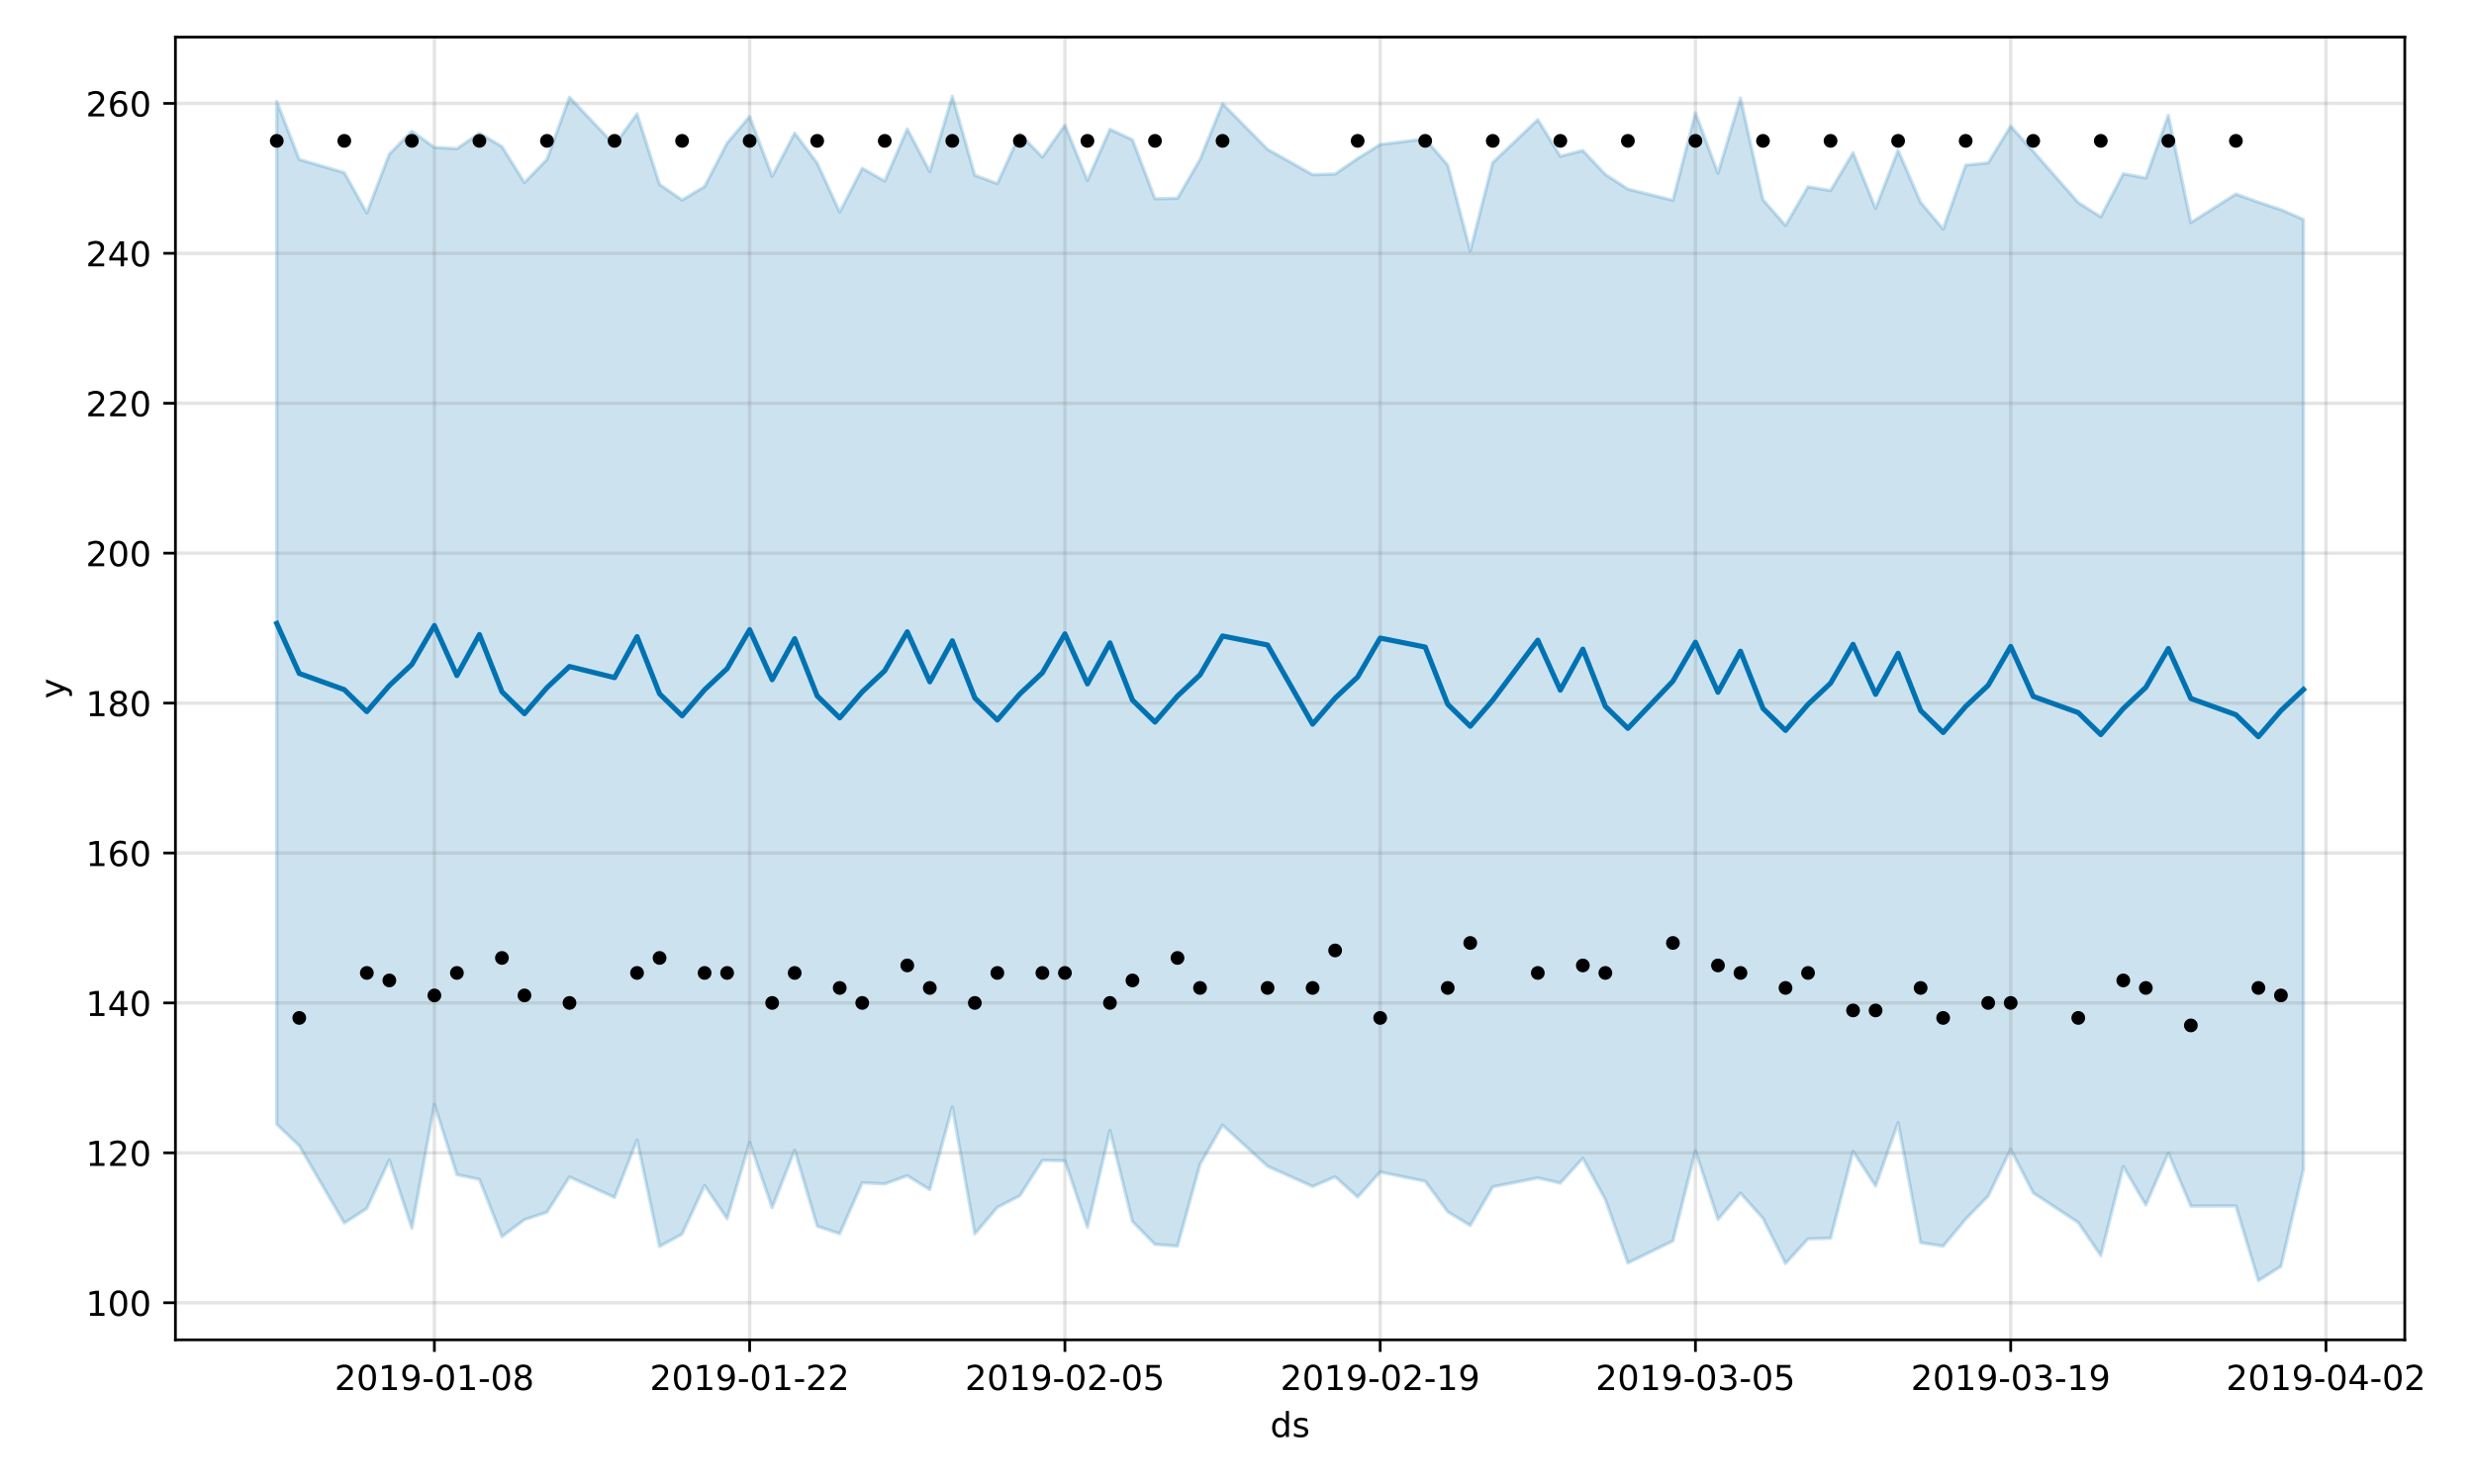 <?xml version="1.0" encoding="utf-8" standalone="no"?>
<!DOCTYPE svg PUBLIC "-//W3C//DTD SVG 1.1//EN"
  "http://www.w3.org/Graphics/SVG/1.1/DTD/svg11.dtd">
<!-- Created with matplotlib (https://matplotlib.org/) -->
<svg height="432pt" version="1.1" viewBox="0 0 720 432" width="720pt" xmlns="http://www.w3.org/2000/svg" xmlns:xlink="http://www.w3.org/1999/xlink">
 <defs>
  <style type="text/css">
*{stroke-linecap:butt;stroke-linejoin:round;}
  </style>
 </defs>
 <g id="figure_1">
  <g id="patch_1">
   <path d="M 0 432 
L 720 432 
L 720 0 
L 0 0 
z
" style="fill:#ffffff;"/>
  </g>
  <g id="axes_1">
   <g id="patch_2">
    <path d="M 51.05 390.04 
L 699.857 390.04 
L 699.857 10.8 
L 51.05 10.8 
z
" style="fill:#ffffff;"/>
   </g>
   <g id="PolyCollection_1">
    <defs>
     <path d="M 80.541 -402.477 
L 80.541 -104.713 
L 87.095 -98.449 
L 100.202 -75.961 
L 106.756 -80.205 
L 113.309 -94.323 
L 119.863 -74.485 
L 126.417 -110.474 
L 132.97 -90.068 
L 139.524 -88.656 
L 146.077 -72.001 
L 152.631 -76.944 
L 159.185 -79.124 
L 165.738 -89.382 
L 178.845 -83.431 
L 185.399 -100.115 
L 191.953 -69.143 
L 198.506 -72.747 
L 205.06 -86.899 
L 211.613 -77.216 
L 218.167 -99.441 
L 224.721 -80.444 
L 231.274 -97.174 
L 237.828 -75.045 
L 244.381 -72.849 
L 250.935 -87.679 
L 257.489 -87.365 
L 264.042 -89.736 
L 270.596 -85.689 
L 277.15 -109.754 
L 283.703 -72.798 
L 290.257 -80.544 
L 296.81 -83.913 
L 303.364 -94.198 
L 309.918 -94.094 
L 316.471 -74.715 
L 323.025 -102.924 
L 329.578 -76.406 
L 336.132 -69.739 
L 342.686 -69.263 
L 349.239 -93.051 
L 355.793 -104.475 
L 368.9 -92.491 
L 382.007 -86.602 
L 388.561 -89.425 
L 395.114 -83.522 
L 401.668 -90.811 
L 414.775 -88.114 
L 421.329 -79.241 
L 427.883 -75.249 
L 434.436 -86.495 
L 447.543 -89.095 
L 454.097 -87.588 
L 460.651 -94.811 
L 467.204 -82.812 
L 473.758 -64.333 
L 486.865 -70.755 
L 493.419 -96.976 
L 499.972 -77.027 
L 506.526 -84.668 
L 513.079 -77.318 
L 519.633 -64.199 
L 526.187 -71.339 
L 532.74 -71.558 
L 539.294 -96.819 
L 545.847 -86.737 
L 552.401 -105.167 
L 558.955 -70.259 
L 565.508 -69.227 
L 572.062 -77.102 
L 578.616 -83.794 
L 585.169 -97.403 
L 591.723 -84.741 
L 604.83 -76.097 
L 611.384 -66.496 
L 617.937 -92.427 
L 624.491 -81.202 
L 631.044 -96.317 
L 637.598 -80.893 
L 650.705 -80.938 
L 657.259 -59.198 
L 663.812 -63.321 
L 670.366 -91.644 
L 670.366 -368.113 
L 670.366 -368.113 
L 663.812 -370.975 
L 657.259 -373.142 
L 650.705 -375.515 
L 637.598 -367.209 
L 631.044 -398.414 
L 624.491 -380.178 
L 617.937 -381.43 
L 611.384 -368.869 
L 604.83 -373.015 
L 591.723 -387.957 
L 585.169 -395.273 
L 578.616 -384.609 
L 572.062 -383.92 
L 565.508 -365.329 
L 558.955 -373.084 
L 552.401 -388.253 
L 545.847 -371.335 
L 539.294 -387.524 
L 532.74 -376.527 
L 526.187 -377.636 
L 519.633 -366.372 
L 513.079 -373.864 
L 506.526 -403.441 
L 499.972 -381.584 
L 493.419 -399.155 
L 486.865 -373.701 
L 473.758 -376.949 
L 467.204 -381.218 
L 460.651 -388.178 
L 454.097 -386.523 
L 447.543 -397.179 
L 434.436 -384.679 
L 427.883 -358.969 
L 421.329 -383.958 
L 414.775 -391.564 
L 401.668 -389.933 
L 395.114 -385.856 
L 388.561 -381.357 
L 382.007 -381.141 
L 368.9 -388.545 
L 355.793 -401.807 
L 349.239 -385.586 
L 342.686 -374.28 
L 336.132 -374.166 
L 329.578 -391.325 
L 323.025 -394.355 
L 316.471 -379.473 
L 309.918 -395.582 
L 303.364 -386.281 
L 296.81 -392.963 
L 290.257 -378.562 
L 283.703 -381.002 
L 277.15 -403.962 
L 270.596 -382.053 
L 264.042 -394.451 
L 257.489 -379.305 
L 250.935 -383 
L 244.381 -370.265 
L 237.828 -384.53 
L 231.274 -393.266 
L 224.721 -380.701 
L 218.167 -398.079 
L 211.613 -390.366 
L 205.06 -377.695 
L 198.506 -373.779 
L 191.953 -378.305 
L 185.399 -398.845 
L 178.845 -389.806 
L 165.738 -403.703 
L 159.185 -385.632 
L 152.631 -378.849 
L 146.077 -389.332 
L 139.524 -393.244 
L 132.97 -388.716 
L 126.417 -389.097 
L 119.863 -393.832 
L 113.309 -387.14 
L 106.756 -370.005 
L 100.202 -381.747 
L 87.095 -385.585 
L 80.541 -402.477 
z
" id="m84689cd8b5" style="stroke:#0072b2;stroke-opacity:0.2;"/>
    </defs>
    <g clip-path="url(#p5b87326ba5)">
     <use style="fill:#0072b2;fill-opacity:0.2;stroke:#0072b2;stroke-opacity:0.2;" x="0" xlink:href="#m84689cd8b5" y="432"/>
    </g>
   </g>
   <g id="matplotlib.axis_1">
    <g id="xtick_1">
     <g id="line2d_1">
      <path clip-path="url(#p5b87326ba5)" d="M 126.417 390.04 
L 126.417 10.8 
" style="fill:none;stroke:#808080;stroke-linecap:square;stroke-opacity:0.2;"/>
     </g>
     <g id="line2d_2">
      <defs>
       <path d="M 0 0 
L 0 3.5 
" id="m0f3e27a486" style="stroke:#000000;stroke-width:0.8;"/>
      </defs>
      <g>
       <use style="stroke:#000000;stroke-width:0.8;" x="126.417" xlink:href="#m0f3e27a486" y="390.04"/>
      </g>
     </g>
     <g id="text_1">
      <!-- 2019-01-08 -->
      <defs>
       <path d="M 19.188 8.297 
L 53.609 8.297 
L 53.609 0 
L 7.328 0 
L 7.328 8.297 
Q 12.938 14.109 22.625 23.891 
Q 32.328 33.688 34.812 36.531 
Q 39.547 41.844 41.422 45.531 
Q 43.312 49.219 43.312 52.781 
Q 43.312 58.594 39.234 62.25 
Q 35.156 65.922 28.609 65.922 
Q 23.969 65.922 18.812 64.312 
Q 13.672 62.703 7.812 59.422 
L 7.812 69.391 
Q 13.766 71.781 18.938 73 
Q 24.125 74.219 28.422 74.219 
Q 39.75 74.219 46.484 68.547 
Q 53.219 62.891 53.219 53.422 
Q 53.219 48.922 51.531 44.891 
Q 49.859 40.875 45.406 35.406 
Q 44.188 33.984 37.641 27.219 
Q 31.109 20.453 19.188 8.297 
z
" id="DejaVuSans-50"/>
       <path d="M 31.781 66.406 
Q 24.172 66.406 20.328 58.906 
Q 16.5 51.422 16.5 36.375 
Q 16.5 21.391 20.328 13.891 
Q 24.172 6.391 31.781 6.391 
Q 39.453 6.391 43.281 13.891 
Q 47.125 21.391 47.125 36.375 
Q 47.125 51.422 43.281 58.906 
Q 39.453 66.406 31.781 66.406 
z
M 31.781 74.219 
Q 44.047 74.219 50.516 64.516 
Q 56.984 54.828 56.984 36.375 
Q 56.984 17.969 50.516 8.266 
Q 44.047 -1.422 31.781 -1.422 
Q 19.531 -1.422 13.062 8.266 
Q 6.594 17.969 6.594 36.375 
Q 6.594 54.828 13.062 64.516 
Q 19.531 74.219 31.781 74.219 
z
" id="DejaVuSans-48"/>
       <path d="M 12.406 8.297 
L 28.516 8.297 
L 28.516 63.922 
L 10.984 60.406 
L 10.984 69.391 
L 28.422 72.906 
L 38.281 72.906 
L 38.281 8.297 
L 54.391 8.297 
L 54.391 0 
L 12.406 0 
z
" id="DejaVuSans-49"/>
       <path d="M 10.984 1.516 
L 10.984 10.5 
Q 14.703 8.734 18.5 7.812 
Q 22.312 6.891 25.984 6.891 
Q 35.75 6.891 40.891 13.453 
Q 46.047 20.016 46.781 33.406 
Q 43.953 29.203 39.594 26.953 
Q 35.25 24.703 29.984 24.703 
Q 19.047 24.703 12.672 31.312 
Q 6.297 37.938 6.297 49.422 
Q 6.297 60.641 12.938 67.422 
Q 19.578 74.219 30.609 74.219 
Q 43.266 74.219 49.922 64.516 
Q 56.594 54.828 56.594 36.375 
Q 56.594 19.141 48.406 8.859 
Q 40.234 -1.422 26.422 -1.422 
Q 22.703 -1.422 18.891 -0.688 
Q 15.094 0.047 10.984 1.516 
z
M 30.609 32.422 
Q 37.25 32.422 41.125 36.953 
Q 45.016 41.5 45.016 49.422 
Q 45.016 57.281 41.125 61.844 
Q 37.25 66.406 30.609 66.406 
Q 23.969 66.406 20.094 61.844 
Q 16.219 57.281 16.219 49.422 
Q 16.219 41.5 20.094 36.953 
Q 23.969 32.422 30.609 32.422 
z
" id="DejaVuSans-57"/>
       <path d="M 4.891 31.391 
L 31.203 31.391 
L 31.203 23.391 
L 4.891 23.391 
z
" id="DejaVuSans-45"/>
       <path d="M 31.781 34.625 
Q 24.75 34.625 20.719 30.859 
Q 16.703 27.094 16.703 20.516 
Q 16.703 13.922 20.719 10.156 
Q 24.75 6.391 31.781 6.391 
Q 38.812 6.391 42.859 10.172 
Q 46.922 13.969 46.922 20.516 
Q 46.922 27.094 42.891 30.859 
Q 38.875 34.625 31.781 34.625 
z
M 21.922 38.812 
Q 15.578 40.375 12.031 44.719 
Q 8.5 49.078 8.5 55.328 
Q 8.5 64.062 14.719 69.141 
Q 20.953 74.219 31.781 74.219 
Q 42.672 74.219 48.875 69.141 
Q 55.078 64.062 55.078 55.328 
Q 55.078 49.078 51.531 44.719 
Q 48 40.375 41.703 38.812 
Q 48.828 37.156 52.797 32.312 
Q 56.781 27.484 56.781 20.516 
Q 56.781 9.906 50.312 4.234 
Q 43.844 -1.422 31.781 -1.422 
Q 19.734 -1.422 13.25 4.234 
Q 6.781 9.906 6.781 20.516 
Q 6.781 27.484 10.781 32.312 
Q 14.797 37.156 21.922 38.812 
z
M 18.312 54.391 
Q 18.312 48.734 21.844 45.562 
Q 25.391 42.391 31.781 42.391 
Q 38.141 42.391 41.719 45.562 
Q 45.312 48.734 45.312 54.391 
Q 45.312 60.062 41.719 63.234 
Q 38.141 66.406 31.781 66.406 
Q 25.391 66.406 21.844 63.234 
Q 18.312 60.062 18.312 54.391 
z
" id="DejaVuSans-56"/>
      </defs>
      <g transform="translate(97.359 404.638)scale(0.1 -0.1)">
       <use xlink:href="#DejaVuSans-50"/>
       <use x="63.623" xlink:href="#DejaVuSans-48"/>
       <use x="127.246" xlink:href="#DejaVuSans-49"/>
       <use x="190.869" xlink:href="#DejaVuSans-57"/>
       <use x="254.492" xlink:href="#DejaVuSans-45"/>
       <use x="290.576" xlink:href="#DejaVuSans-48"/>
       <use x="354.199" xlink:href="#DejaVuSans-49"/>
       <use x="417.822" xlink:href="#DejaVuSans-45"/>
       <use x="453.906" xlink:href="#DejaVuSans-48"/>
       <use x="517.529" xlink:href="#DejaVuSans-56"/>
      </g>
     </g>
    </g>
    <g id="xtick_2">
     <g id="line2d_3">
      <path clip-path="url(#p5b87326ba5)" d="M 218.167 390.04 
L 218.167 10.8 
" style="fill:none;stroke:#808080;stroke-linecap:square;stroke-opacity:0.2;"/>
     </g>
     <g id="line2d_4">
      <g>
       <use style="stroke:#000000;stroke-width:0.8;" x="218.167" xlink:href="#m0f3e27a486" y="390.04"/>
      </g>
     </g>
     <g id="text_2">
      <!-- 2019-01-22 -->
      <g transform="translate(189.109 404.638)scale(0.1 -0.1)">
       <use xlink:href="#DejaVuSans-50"/>
       <use x="63.623" xlink:href="#DejaVuSans-48"/>
       <use x="127.246" xlink:href="#DejaVuSans-49"/>
       <use x="190.869" xlink:href="#DejaVuSans-57"/>
       <use x="254.492" xlink:href="#DejaVuSans-45"/>
       <use x="290.576" xlink:href="#DejaVuSans-48"/>
       <use x="354.199" xlink:href="#DejaVuSans-49"/>
       <use x="417.822" xlink:href="#DejaVuSans-45"/>
       <use x="453.906" xlink:href="#DejaVuSans-50"/>
       <use x="517.529" xlink:href="#DejaVuSans-50"/>
      </g>
     </g>
    </g>
    <g id="xtick_3">
     <g id="line2d_5">
      <path clip-path="url(#p5b87326ba5)" d="M 309.918 390.04 
L 309.918 10.8 
" style="fill:none;stroke:#808080;stroke-linecap:square;stroke-opacity:0.2;"/>
     </g>
     <g id="line2d_6">
      <g>
       <use style="stroke:#000000;stroke-width:0.8;" x="309.918" xlink:href="#m0f3e27a486" y="390.04"/>
      </g>
     </g>
     <g id="text_3">
      <!-- 2019-02-05 -->
      <defs>
       <path d="M 10.797 72.906 
L 49.516 72.906 
L 49.516 64.594 
L 19.828 64.594 
L 19.828 46.734 
Q 21.969 47.469 24.109 47.828 
Q 26.266 48.188 28.422 48.188 
Q 40.625 48.188 47.75 41.5 
Q 54.891 34.812 54.891 23.391 
Q 54.891 11.625 47.562 5.094 
Q 40.234 -1.422 26.906 -1.422 
Q 22.312 -1.422 17.547 -0.641 
Q 12.797 0.141 7.719 1.703 
L 7.719 11.625 
Q 12.109 9.234 16.797 8.062 
Q 21.484 6.891 26.703 6.891 
Q 35.156 6.891 40.078 11.328 
Q 45.016 15.766 45.016 23.391 
Q 45.016 31 40.078 35.438 
Q 35.156 39.891 26.703 39.891 
Q 22.75 39.891 18.812 39.016 
Q 14.891 38.141 10.797 36.281 
z
" id="DejaVuSans-53"/>
      </defs>
      <g transform="translate(280.86 404.638)scale(0.1 -0.1)">
       <use xlink:href="#DejaVuSans-50"/>
       <use x="63.623" xlink:href="#DejaVuSans-48"/>
       <use x="127.246" xlink:href="#DejaVuSans-49"/>
       <use x="190.869" xlink:href="#DejaVuSans-57"/>
       <use x="254.492" xlink:href="#DejaVuSans-45"/>
       <use x="290.576" xlink:href="#DejaVuSans-48"/>
       <use x="354.199" xlink:href="#DejaVuSans-50"/>
       <use x="417.822" xlink:href="#DejaVuSans-45"/>
       <use x="453.906" xlink:href="#DejaVuSans-48"/>
       <use x="517.529" xlink:href="#DejaVuSans-53"/>
      </g>
     </g>
    </g>
    <g id="xtick_4">
     <g id="line2d_7">
      <path clip-path="url(#p5b87326ba5)" d="M 401.668 390.04 
L 401.668 10.8 
" style="fill:none;stroke:#808080;stroke-linecap:square;stroke-opacity:0.2;"/>
     </g>
     <g id="line2d_8">
      <g>
       <use style="stroke:#000000;stroke-width:0.8;" x="401.668" xlink:href="#m0f3e27a486" y="390.04"/>
      </g>
     </g>
     <g id="text_4">
      <!-- 2019-02-19 -->
      <g transform="translate(372.61 404.638)scale(0.1 -0.1)">
       <use xlink:href="#DejaVuSans-50"/>
       <use x="63.623" xlink:href="#DejaVuSans-48"/>
       <use x="127.246" xlink:href="#DejaVuSans-49"/>
       <use x="190.869" xlink:href="#DejaVuSans-57"/>
       <use x="254.492" xlink:href="#DejaVuSans-45"/>
       <use x="290.576" xlink:href="#DejaVuSans-48"/>
       <use x="354.199" xlink:href="#DejaVuSans-50"/>
       <use x="417.822" xlink:href="#DejaVuSans-45"/>
       <use x="453.906" xlink:href="#DejaVuSans-49"/>
       <use x="517.529" xlink:href="#DejaVuSans-57"/>
      </g>
     </g>
    </g>
    <g id="xtick_5">
     <g id="line2d_9">
      <path clip-path="url(#p5b87326ba5)" d="M 493.419 390.04 
L 493.419 10.8 
" style="fill:none;stroke:#808080;stroke-linecap:square;stroke-opacity:0.2;"/>
     </g>
     <g id="line2d_10">
      <g>
       <use style="stroke:#000000;stroke-width:0.8;" x="493.419" xlink:href="#m0f3e27a486" y="390.04"/>
      </g>
     </g>
     <g id="text_5">
      <!-- 2019-03-05 -->
      <defs>
       <path d="M 40.578 39.312 
Q 47.656 37.797 51.625 33 
Q 55.609 28.219 55.609 21.188 
Q 55.609 10.406 48.188 4.484 
Q 40.766 -1.422 27.094 -1.422 
Q 22.516 -1.422 17.656 -0.516 
Q 12.797 0.391 7.625 2.203 
L 7.625 11.719 
Q 11.719 9.328 16.594 8.109 
Q 21.484 6.891 26.812 6.891 
Q 36.078 6.891 40.938 10.547 
Q 45.797 14.203 45.797 21.188 
Q 45.797 27.641 41.281 31.266 
Q 36.766 34.906 28.719 34.906 
L 20.219 34.906 
L 20.219 43.016 
L 29.109 43.016 
Q 36.375 43.016 40.234 45.922 
Q 44.094 48.828 44.094 54.297 
Q 44.094 59.906 40.109 62.906 
Q 36.141 65.922 28.719 65.922 
Q 24.656 65.922 20.016 65.031 
Q 15.375 64.156 9.812 62.312 
L 9.812 71.094 
Q 15.438 72.656 20.344 73.438 
Q 25.25 74.219 29.594 74.219 
Q 40.828 74.219 47.359 69.109 
Q 53.906 64.016 53.906 55.328 
Q 53.906 49.266 50.438 45.094 
Q 46.969 40.922 40.578 39.312 
z
" id="DejaVuSans-51"/>
      </defs>
      <g transform="translate(464.361 404.638)scale(0.1 -0.1)">
       <use xlink:href="#DejaVuSans-50"/>
       <use x="63.623" xlink:href="#DejaVuSans-48"/>
       <use x="127.246" xlink:href="#DejaVuSans-49"/>
       <use x="190.869" xlink:href="#DejaVuSans-57"/>
       <use x="254.492" xlink:href="#DejaVuSans-45"/>
       <use x="290.576" xlink:href="#DejaVuSans-48"/>
       <use x="354.199" xlink:href="#DejaVuSans-51"/>
       <use x="417.822" xlink:href="#DejaVuSans-45"/>
       <use x="453.906" xlink:href="#DejaVuSans-48"/>
       <use x="517.529" xlink:href="#DejaVuSans-53"/>
      </g>
     </g>
    </g>
    <g id="xtick_6">
     <g id="line2d_11">
      <path clip-path="url(#p5b87326ba5)" d="M 585.169 390.04 
L 585.169 10.8 
" style="fill:none;stroke:#808080;stroke-linecap:square;stroke-opacity:0.2;"/>
     </g>
     <g id="line2d_12">
      <g>
       <use style="stroke:#000000;stroke-width:0.8;" x="585.169" xlink:href="#m0f3e27a486" y="390.04"/>
      </g>
     </g>
     <g id="text_6">
      <!-- 2019-03-19 -->
      <g transform="translate(556.111 404.638)scale(0.1 -0.1)">
       <use xlink:href="#DejaVuSans-50"/>
       <use x="63.623" xlink:href="#DejaVuSans-48"/>
       <use x="127.246" xlink:href="#DejaVuSans-49"/>
       <use x="190.869" xlink:href="#DejaVuSans-57"/>
       <use x="254.492" xlink:href="#DejaVuSans-45"/>
       <use x="290.576" xlink:href="#DejaVuSans-48"/>
       <use x="354.199" xlink:href="#DejaVuSans-51"/>
       <use x="417.822" xlink:href="#DejaVuSans-45"/>
       <use x="453.906" xlink:href="#DejaVuSans-49"/>
       <use x="517.529" xlink:href="#DejaVuSans-57"/>
      </g>
     </g>
    </g>
    <g id="xtick_7">
     <g id="line2d_13">
      <path clip-path="url(#p5b87326ba5)" d="M 676.92 390.04 
L 676.92 10.8 
" style="fill:none;stroke:#808080;stroke-linecap:square;stroke-opacity:0.2;"/>
     </g>
     <g id="line2d_14">
      <g>
       <use style="stroke:#000000;stroke-width:0.8;" x="676.92" xlink:href="#m0f3e27a486" y="390.04"/>
      </g>
     </g>
     <g id="text_7">
      <!-- 2019-04-02 -->
      <defs>
       <path d="M 37.797 64.312 
L 12.891 25.391 
L 37.797 25.391 
z
M 35.203 72.906 
L 47.609 72.906 
L 47.609 25.391 
L 58.016 25.391 
L 58.016 17.188 
L 47.609 17.188 
L 47.609 0 
L 37.797 0 
L 37.797 17.188 
L 4.891 17.188 
L 4.891 26.703 
z
" id="DejaVuSans-52"/>
      </defs>
      <g transform="translate(647.862 404.638)scale(0.1 -0.1)">
       <use xlink:href="#DejaVuSans-50"/>
       <use x="63.623" xlink:href="#DejaVuSans-48"/>
       <use x="127.246" xlink:href="#DejaVuSans-49"/>
       <use x="190.869" xlink:href="#DejaVuSans-57"/>
       <use x="254.492" xlink:href="#DejaVuSans-45"/>
       <use x="290.576" xlink:href="#DejaVuSans-48"/>
       <use x="354.199" xlink:href="#DejaVuSans-52"/>
       <use x="417.822" xlink:href="#DejaVuSans-45"/>
       <use x="453.906" xlink:href="#DejaVuSans-48"/>
       <use x="517.529" xlink:href="#DejaVuSans-50"/>
      </g>
     </g>
    </g>
    <g id="text_8">
     <!-- ds -->
     <defs>
      <path d="M 45.406 46.391 
L 45.406 75.984 
L 54.391 75.984 
L 54.391 0 
L 45.406 0 
L 45.406 8.203 
Q 42.578 3.328 38.25 0.953 
Q 33.938 -1.422 27.875 -1.422 
Q 17.969 -1.422 11.734 6.484 
Q 5.516 14.406 5.516 27.297 
Q 5.516 40.188 11.734 48.094 
Q 17.969 56 27.875 56 
Q 33.938 56 38.25 53.625 
Q 42.578 51.266 45.406 46.391 
z
M 14.797 27.297 
Q 14.797 17.391 18.875 11.75 
Q 22.953 6.109 30.078 6.109 
Q 37.203 6.109 41.297 11.75 
Q 45.406 17.391 45.406 27.297 
Q 45.406 37.203 41.297 42.844 
Q 37.203 48.484 30.078 48.484 
Q 22.953 48.484 18.875 42.844 
Q 14.797 37.203 14.797 27.297 
z
" id="DejaVuSans-100"/>
      <path d="M 44.281 53.078 
L 44.281 44.578 
Q 40.484 46.531 36.375 47.5 
Q 32.281 48.484 27.875 48.484 
Q 21.188 48.484 17.844 46.438 
Q 14.5 44.391 14.5 40.281 
Q 14.5 37.156 16.891 35.375 
Q 19.281 33.594 26.516 31.984 
L 29.594 31.297 
Q 39.156 29.25 43.188 25.516 
Q 47.219 21.781 47.219 15.094 
Q 47.219 7.469 41.188 3.016 
Q 35.156 -1.422 24.609 -1.422 
Q 20.219 -1.422 15.453 -0.562 
Q 10.688 0.297 5.422 2 
L 5.422 11.281 
Q 10.406 8.688 15.234 7.391 
Q 20.062 6.109 24.812 6.109 
Q 31.156 6.109 34.562 8.281 
Q 37.984 10.453 37.984 14.406 
Q 37.984 18.062 35.516 20.016 
Q 33.062 21.969 24.703 23.781 
L 21.578 24.516 
Q 13.234 26.266 9.516 29.906 
Q 5.812 33.547 5.812 39.891 
Q 5.812 47.609 11.281 51.797 
Q 16.75 56 26.812 56 
Q 31.781 56 36.172 55.266 
Q 40.578 54.547 44.281 53.078 
z
" id="DejaVuSans-115"/>
     </defs>
     <g transform="translate(369.675 418.317)scale(0.1 -0.1)">
      <use xlink:href="#DejaVuSans-100"/>
      <use x="63.477" xlink:href="#DejaVuSans-115"/>
     </g>
    </g>
   </g>
   <g id="matplotlib.axis_2">
    <g id="ytick_1">
     <g id="line2d_15">
      <path clip-path="url(#p5b87326ba5)" d="M 51.05 379.244 
L 699.857 379.244 
" style="fill:none;stroke:#808080;stroke-linecap:square;stroke-opacity:0.2;"/>
     </g>
     <g id="line2d_16">
      <defs>
       <path d="M 0 0 
L -3.5 0 
" id="m89d6607e0e" style="stroke:#000000;stroke-width:0.8;"/>
      </defs>
      <g>
       <use style="stroke:#000000;stroke-width:0.8;" x="51.05" xlink:href="#m89d6607e0e" y="379.244"/>
      </g>
     </g>
     <g id="text_9">
      <!-- 100 -->
      <g transform="translate(24.962 383.043)scale(0.1 -0.1)">
       <use xlink:href="#DejaVuSans-49"/>
       <use x="63.623" xlink:href="#DejaVuSans-48"/>
       <use x="127.246" xlink:href="#DejaVuSans-48"/>
      </g>
     </g>
    </g>
    <g id="ytick_2">
     <g id="line2d_17">
      <path clip-path="url(#p5b87326ba5)" d="M 51.05 335.6 
L 699.857 335.6 
" style="fill:none;stroke:#808080;stroke-linecap:square;stroke-opacity:0.2;"/>
     </g>
     <g id="line2d_18">
      <g>
       <use style="stroke:#000000;stroke-width:0.8;" x="51.05" xlink:href="#m89d6607e0e" y="335.6"/>
      </g>
     </g>
     <g id="text_10">
      <!-- 120 -->
      <g transform="translate(24.962 339.399)scale(0.1 -0.1)">
       <use xlink:href="#DejaVuSans-49"/>
       <use x="63.623" xlink:href="#DejaVuSans-50"/>
       <use x="127.246" xlink:href="#DejaVuSans-48"/>
      </g>
     </g>
    </g>
    <g id="ytick_3">
     <g id="line2d_19">
      <path clip-path="url(#p5b87326ba5)" d="M 51.05 291.957 
L 699.857 291.957 
" style="fill:none;stroke:#808080;stroke-linecap:square;stroke-opacity:0.2;"/>
     </g>
     <g id="line2d_20">
      <g>
       <use style="stroke:#000000;stroke-width:0.8;" x="51.05" xlink:href="#m89d6607e0e" y="291.957"/>
      </g>
     </g>
     <g id="text_11">
      <!-- 140 -->
      <g transform="translate(24.962 295.756)scale(0.1 -0.1)">
       <use xlink:href="#DejaVuSans-49"/>
       <use x="63.623" xlink:href="#DejaVuSans-52"/>
       <use x="127.246" xlink:href="#DejaVuSans-48"/>
      </g>
     </g>
    </g>
    <g id="ytick_4">
     <g id="line2d_21">
      <path clip-path="url(#p5b87326ba5)" d="M 51.05 248.313 
L 699.857 248.313 
" style="fill:none;stroke:#808080;stroke-linecap:square;stroke-opacity:0.2;"/>
     </g>
     <g id="line2d_22">
      <g>
       <use style="stroke:#000000;stroke-width:0.8;" x="51.05" xlink:href="#m89d6607e0e" y="248.313"/>
      </g>
     </g>
     <g id="text_12">
      <!-- 160 -->
      <defs>
       <path d="M 33.016 40.375 
Q 26.375 40.375 22.484 35.828 
Q 18.609 31.297 18.609 23.391 
Q 18.609 15.531 22.484 10.953 
Q 26.375 6.391 33.016 6.391 
Q 39.656 6.391 43.531 10.953 
Q 47.406 15.531 47.406 23.391 
Q 47.406 31.297 43.531 35.828 
Q 39.656 40.375 33.016 40.375 
z
M 52.594 71.297 
L 52.594 62.312 
Q 48.875 64.062 45.094 64.984 
Q 41.312 65.922 37.594 65.922 
Q 27.828 65.922 22.672 59.328 
Q 17.531 52.734 16.797 39.406 
Q 19.672 43.656 24.016 45.922 
Q 28.375 48.188 33.594 48.188 
Q 44.578 48.188 50.953 41.516 
Q 57.328 34.859 57.328 23.391 
Q 57.328 12.156 50.688 5.359 
Q 44.047 -1.422 33.016 -1.422 
Q 20.359 -1.422 13.672 8.266 
Q 6.984 17.969 6.984 36.375 
Q 6.984 53.656 15.188 63.938 
Q 23.391 74.219 37.203 74.219 
Q 40.922 74.219 44.703 73.484 
Q 48.484 72.75 52.594 71.297 
z
" id="DejaVuSans-54"/>
      </defs>
      <g transform="translate(24.962 252.112)scale(0.1 -0.1)">
       <use xlink:href="#DejaVuSans-49"/>
       <use x="63.623" xlink:href="#DejaVuSans-54"/>
       <use x="127.246" xlink:href="#DejaVuSans-48"/>
      </g>
     </g>
    </g>
    <g id="ytick_5">
     <g id="line2d_23">
      <path clip-path="url(#p5b87326ba5)" d="M 51.05 204.67 
L 699.857 204.67 
" style="fill:none;stroke:#808080;stroke-linecap:square;stroke-opacity:0.2;"/>
     </g>
     <g id="line2d_24">
      <g>
       <use style="stroke:#000000;stroke-width:0.8;" x="51.05" xlink:href="#m89d6607e0e" y="204.67"/>
      </g>
     </g>
     <g id="text_13">
      <!-- 180 -->
      <g transform="translate(24.962 208.469)scale(0.1 -0.1)">
       <use xlink:href="#DejaVuSans-49"/>
       <use x="63.623" xlink:href="#DejaVuSans-56"/>
       <use x="127.246" xlink:href="#DejaVuSans-48"/>
      </g>
     </g>
    </g>
    <g id="ytick_6">
     <g id="line2d_25">
      <path clip-path="url(#p5b87326ba5)" d="M 51.05 161.026 
L 699.857 161.026 
" style="fill:none;stroke:#808080;stroke-linecap:square;stroke-opacity:0.2;"/>
     </g>
     <g id="line2d_26">
      <g>
       <use style="stroke:#000000;stroke-width:0.8;" x="51.05" xlink:href="#m89d6607e0e" y="161.026"/>
      </g>
     </g>
     <g id="text_14">
      <!-- 200 -->
      <g transform="translate(24.962 164.825)scale(0.1 -0.1)">
       <use xlink:href="#DejaVuSans-50"/>
       <use x="63.623" xlink:href="#DejaVuSans-48"/>
       <use x="127.246" xlink:href="#DejaVuSans-48"/>
      </g>
     </g>
    </g>
    <g id="ytick_7">
     <g id="line2d_27">
      <path clip-path="url(#p5b87326ba5)" d="M 51.05 117.382 
L 699.857 117.382 
" style="fill:none;stroke:#808080;stroke-linecap:square;stroke-opacity:0.2;"/>
     </g>
     <g id="line2d_28">
      <g>
       <use style="stroke:#000000;stroke-width:0.8;" x="51.05" xlink:href="#m89d6607e0e" y="117.382"/>
      </g>
     </g>
     <g id="text_15">
      <!-- 220 -->
      <g transform="translate(24.962 121.182)scale(0.1 -0.1)">
       <use xlink:href="#DejaVuSans-50"/>
       <use x="63.623" xlink:href="#DejaVuSans-50"/>
       <use x="127.246" xlink:href="#DejaVuSans-48"/>
      </g>
     </g>
    </g>
    <g id="ytick_8">
     <g id="line2d_29">
      <path clip-path="url(#p5b87326ba5)" d="M 51.05 73.739 
L 699.857 73.739 
" style="fill:none;stroke:#808080;stroke-linecap:square;stroke-opacity:0.2;"/>
     </g>
     <g id="line2d_30">
      <g>
       <use style="stroke:#000000;stroke-width:0.8;" x="51.05" xlink:href="#m89d6607e0e" y="73.739"/>
      </g>
     </g>
     <g id="text_16">
      <!-- 240 -->
      <g transform="translate(24.962 77.538)scale(0.1 -0.1)">
       <use xlink:href="#DejaVuSans-50"/>
       <use x="63.623" xlink:href="#DejaVuSans-52"/>
       <use x="127.246" xlink:href="#DejaVuSans-48"/>
      </g>
     </g>
    </g>
    <g id="ytick_9">
     <g id="line2d_31">
      <path clip-path="url(#p5b87326ba5)" d="M 51.05 30.095 
L 699.857 30.095 
" style="fill:none;stroke:#808080;stroke-linecap:square;stroke-opacity:0.2;"/>
     </g>
     <g id="line2d_32">
      <g>
       <use style="stroke:#000000;stroke-width:0.8;" x="51.05" xlink:href="#m89d6607e0e" y="30.095"/>
      </g>
     </g>
     <g id="text_17">
      <!-- 260 -->
      <g transform="translate(24.962 33.895)scale(0.1 -0.1)">
       <use xlink:href="#DejaVuSans-50"/>
       <use x="63.623" xlink:href="#DejaVuSans-54"/>
       <use x="127.246" xlink:href="#DejaVuSans-48"/>
      </g>
     </g>
    </g>
    <g id="text_18">
     <!-- y -->
     <defs>
      <path d="M 32.172 -5.078 
Q 28.375 -14.844 24.75 -17.812 
Q 21.141 -20.797 15.094 -20.797 
L 7.906 -20.797 
L 7.906 -13.281 
L 13.188 -13.281 
Q 16.891 -13.281 18.938 -11.516 
Q 21 -9.766 23.484 -3.219 
L 25.094 0.875 
L 2.984 54.688 
L 12.5 54.688 
L 29.594 11.922 
L 46.688 54.688 
L 56.203 54.688 
z
" id="DejaVuSans-121"/>
     </defs>
     <g transform="translate(18.883 203.379)rotate(-90)scale(0.1 -0.1)">
      <use xlink:href="#DejaVuSans-121"/>
     </g>
    </g>
   </g>
   <g id="line2d_33">
    <defs>
     <path d="M 0 1.5 
C 0.398 1.5 0.779 1.342 1.061 1.061 
C 1.342 0.779 1.5 0.398 1.5 0 
C 1.5 -0.398 1.342 -0.779 1.061 -1.061 
C 0.779 -1.342 0.398 -1.5 0 -1.5 
C -0.398 -1.5 -0.779 -1.342 -1.061 -1.061 
C -1.342 -0.779 -1.5 -0.398 -1.5 0 
C -1.5 0.398 -1.342 0.779 -1.061 1.061 
C -0.779 1.342 -0.398 1.5 0 1.5 
z
" id="mc8f54f3fa7" style="stroke:#000000;"/>
    </defs>
    <g clip-path="url(#p5b87326ba5)">
     <use style="stroke:#000000;" x="80.541" xlink:href="#mc8f54f3fa7" y="41.006"/>
     <use style="stroke:#000000;" x="87.095" xlink:href="#mc8f54f3fa7" y="296.321"/>
     <use style="stroke:#000000;" x="100.202" xlink:href="#mc8f54f3fa7" y="41.006"/>
     <use style="stroke:#000000;" x="106.756" xlink:href="#mc8f54f3fa7" y="283.228"/>
     <use style="stroke:#000000;" x="113.309" xlink:href="#mc8f54f3fa7" y="285.41"/>
     <use style="stroke:#000000;" x="119.863" xlink:href="#mc8f54f3fa7" y="41.006"/>
     <use style="stroke:#000000;" x="126.417" xlink:href="#mc8f54f3fa7" y="289.774"/>
     <use style="stroke:#000000;" x="132.97" xlink:href="#mc8f54f3fa7" y="283.228"/>
     <use style="stroke:#000000;" x="139.524" xlink:href="#mc8f54f3fa7" y="41.006"/>
     <use style="stroke:#000000;" x="146.077" xlink:href="#mc8f54f3fa7" y="278.863"/>
     <use style="stroke:#000000;" x="152.631" xlink:href="#mc8f54f3fa7" y="289.774"/>
     <use style="stroke:#000000;" x="159.185" xlink:href="#mc8f54f3fa7" y="41.006"/>
     <use style="stroke:#000000;" x="165.738" xlink:href="#mc8f54f3fa7" y="291.957"/>
     <use style="stroke:#000000;" x="178.845" xlink:href="#mc8f54f3fa7" y="41.006"/>
     <use style="stroke:#000000;" x="185.399" xlink:href="#mc8f54f3fa7" y="283.228"/>
     <use style="stroke:#000000;" x="191.953" xlink:href="#mc8f54f3fa7" y="278.863"/>
     <use style="stroke:#000000;" x="198.506" xlink:href="#mc8f54f3fa7" y="41.006"/>
     <use style="stroke:#000000;" x="205.06" xlink:href="#mc8f54f3fa7" y="283.228"/>
     <use style="stroke:#000000;" x="211.613" xlink:href="#mc8f54f3fa7" y="283.228"/>
     <use style="stroke:#000000;" x="218.167" xlink:href="#mc8f54f3fa7" y="41.006"/>
     <use style="stroke:#000000;" x="224.721" xlink:href="#mc8f54f3fa7" y="291.957"/>
     <use style="stroke:#000000;" x="231.274" xlink:href="#mc8f54f3fa7" y="283.228"/>
     <use style="stroke:#000000;" x="237.828" xlink:href="#mc8f54f3fa7" y="41.006"/>
     <use style="stroke:#000000;" x="244.381" xlink:href="#mc8f54f3fa7" y="287.592"/>
     <use style="stroke:#000000;" x="250.935" xlink:href="#mc8f54f3fa7" y="291.957"/>
     <use style="stroke:#000000;" x="257.489" xlink:href="#mc8f54f3fa7" y="41.006"/>
     <use style="stroke:#000000;" x="264.042" xlink:href="#mc8f54f3fa7" y="281.046"/>
     <use style="stroke:#000000;" x="270.596" xlink:href="#mc8f54f3fa7" y="287.592"/>
     <use style="stroke:#000000;" x="277.15" xlink:href="#mc8f54f3fa7" y="41.006"/>
     <use style="stroke:#000000;" x="283.703" xlink:href="#mc8f54f3fa7" y="291.957"/>
     <use style="stroke:#000000;" x="290.257" xlink:href="#mc8f54f3fa7" y="283.228"/>
     <use style="stroke:#000000;" x="296.81" xlink:href="#mc8f54f3fa7" y="41.006"/>
     <use style="stroke:#000000;" x="303.364" xlink:href="#mc8f54f3fa7" y="283.228"/>
     <use style="stroke:#000000;" x="309.918" xlink:href="#mc8f54f3fa7" y="283.228"/>
     <use style="stroke:#000000;" x="316.471" xlink:href="#mc8f54f3fa7" y="41.006"/>
     <use style="stroke:#000000;" x="323.025" xlink:href="#mc8f54f3fa7" y="291.957"/>
     <use style="stroke:#000000;" x="329.578" xlink:href="#mc8f54f3fa7" y="285.41"/>
     <use style="stroke:#000000;" x="336.132" xlink:href="#mc8f54f3fa7" y="41.006"/>
     <use style="stroke:#000000;" x="342.686" xlink:href="#mc8f54f3fa7" y="278.863"/>
     <use style="stroke:#000000;" x="349.239" xlink:href="#mc8f54f3fa7" y="287.592"/>
     <use style="stroke:#000000;" x="355.793" xlink:href="#mc8f54f3fa7" y="41.006"/>
     <use style="stroke:#000000;" x="368.9" xlink:href="#mc8f54f3fa7" y="287.592"/>
     <use style="stroke:#000000;" x="382.007" xlink:href="#mc8f54f3fa7" y="287.592"/>
     <use style="stroke:#000000;" x="388.561" xlink:href="#mc8f54f3fa7" y="276.681"/>
     <use style="stroke:#000000;" x="395.114" xlink:href="#mc8f54f3fa7" y="41.006"/>
     <use style="stroke:#000000;" x="401.668" xlink:href="#mc8f54f3fa7" y="296.321"/>
     <use style="stroke:#000000;" x="414.775" xlink:href="#mc8f54f3fa7" y="41.006"/>
     <use style="stroke:#000000;" x="421.329" xlink:href="#mc8f54f3fa7" y="287.592"/>
     <use style="stroke:#000000;" x="427.883" xlink:href="#mc8f54f3fa7" y="274.499"/>
     <use style="stroke:#000000;" x="434.436" xlink:href="#mc8f54f3fa7" y="41.006"/>
     <use style="stroke:#000000;" x="447.543" xlink:href="#mc8f54f3fa7" y="283.228"/>
     <use style="stroke:#000000;" x="454.097" xlink:href="#mc8f54f3fa7" y="41.006"/>
     <use style="stroke:#000000;" x="460.651" xlink:href="#mc8f54f3fa7" y="281.046"/>
     <use style="stroke:#000000;" x="467.204" xlink:href="#mc8f54f3fa7" y="283.228"/>
     <use style="stroke:#000000;" x="473.758" xlink:href="#mc8f54f3fa7" y="41.006"/>
     <use style="stroke:#000000;" x="486.865" xlink:href="#mc8f54f3fa7" y="274.499"/>
     <use style="stroke:#000000;" x="493.419" xlink:href="#mc8f54f3fa7" y="41.006"/>
     <use style="stroke:#000000;" x="499.972" xlink:href="#mc8f54f3fa7" y="281.046"/>
     <use style="stroke:#000000;" x="506.526" xlink:href="#mc8f54f3fa7" y="283.228"/>
     <use style="stroke:#000000;" x="513.079" xlink:href="#mc8f54f3fa7" y="41.006"/>
     <use style="stroke:#000000;" x="519.633" xlink:href="#mc8f54f3fa7" y="287.592"/>
     <use style="stroke:#000000;" x="526.187" xlink:href="#mc8f54f3fa7" y="283.228"/>
     <use style="stroke:#000000;" x="532.74" xlink:href="#mc8f54f3fa7" y="41.006"/>
     <use style="stroke:#000000;" x="539.294" xlink:href="#mc8f54f3fa7" y="294.139"/>
     <use style="stroke:#000000;" x="545.847" xlink:href="#mc8f54f3fa7" y="294.139"/>
     <use style="stroke:#000000;" x="552.401" xlink:href="#mc8f54f3fa7" y="41.006"/>
     <use style="stroke:#000000;" x="558.955" xlink:href="#mc8f54f3fa7" y="287.592"/>
     <use style="stroke:#000000;" x="565.508" xlink:href="#mc8f54f3fa7" y="296.321"/>
     <use style="stroke:#000000;" x="572.062" xlink:href="#mc8f54f3fa7" y="41.006"/>
     <use style="stroke:#000000;" x="578.616" xlink:href="#mc8f54f3fa7" y="291.957"/>
     <use style="stroke:#000000;" x="585.169" xlink:href="#mc8f54f3fa7" y="291.957"/>
     <use style="stroke:#000000;" x="591.723" xlink:href="#mc8f54f3fa7" y="41.006"/>
     <use style="stroke:#000000;" x="604.83" xlink:href="#mc8f54f3fa7" y="296.321"/>
     <use style="stroke:#000000;" x="611.384" xlink:href="#mc8f54f3fa7" y="41.006"/>
     <use style="stroke:#000000;" x="617.937" xlink:href="#mc8f54f3fa7" y="285.41"/>
     <use style="stroke:#000000;" x="624.491" xlink:href="#mc8f54f3fa7" y="287.592"/>
     <use style="stroke:#000000;" x="631.044" xlink:href="#mc8f54f3fa7" y="41.006"/>
     <use style="stroke:#000000;" x="637.598" xlink:href="#mc8f54f3fa7" y="298.503"/>
     <use style="stroke:#000000;" x="650.705" xlink:href="#mc8f54f3fa7" y="41.006"/>
     <use style="stroke:#000000;" x="657.259" xlink:href="#mc8f54f3fa7" y="287.592"/>
     <use style="stroke:#000000;" x="663.812" xlink:href="#mc8f54f3fa7" y="289.774"/>
    </g>
   </g>
   <g id="line2d_34">
    <path clip-path="url(#p5b87326ba5)" d="M 80.541 181.489 
L 87.095 196.043 
L 100.202 200.76 
L 106.756 207.156 
L 113.309 199.569 
L 119.863 193.419 
L 126.417 182.097 
L 132.97 196.651 
L 139.524 184.719 
L 146.077 201.368 
L 152.631 207.764 
L 159.185 200.177 
L 165.738 194.027 
L 178.845 197.259 
L 185.399 185.327 
L 191.953 201.976 
L 198.506 208.372 
L 205.06 200.785 
L 211.613 194.635 
L 218.167 183.313 
L 224.721 197.867 
L 231.274 185.935 
L 237.828 202.584 
L 244.381 208.98 
L 250.935 201.393 
L 257.489 195.243 
L 264.042 183.921 
L 270.596 198.475 
L 277.15 186.543 
L 283.703 203.192 
L 290.257 209.588 
L 296.81 202.001 
L 303.364 195.851 
L 309.918 184.529 
L 316.471 199.083 
L 323.025 187.151 
L 329.578 203.799 
L 336.132 210.196 
L 342.686 202.609 
L 349.239 196.459 
L 355.793 185.137 
L 368.9 187.759 
L 382.007 210.804 
L 388.561 203.217 
L 395.114 197.067 
L 401.668 185.745 
L 414.775 188.367 
L 421.329 205.015 
L 427.883 211.412 
L 434.436 203.825 
L 447.543 186.353 
L 454.097 200.907 
L 460.651 188.975 
L 467.204 205.623 
L 473.758 212.02 
L 486.865 198.283 
L 493.419 186.961 
L 499.972 201.515 
L 506.526 189.583 
L 513.079 206.231 
L 519.633 212.628 
L 526.187 205.041 
L 532.74 198.891 
L 539.294 187.569 
L 545.847 202.123 
L 552.401 190.19 
L 558.955 206.839 
L 565.508 213.236 
L 572.062 205.649 
L 578.616 199.499 
L 585.169 188.176 
L 591.723 202.731 
L 604.83 207.447 
L 611.384 213.844 
L 617.937 206.256 
L 624.491 200.107 
L 631.044 188.784 
L 637.598 203.339 
L 650.705 208.055 
L 657.259 214.452 
L 663.812 206.864 
L 670.366 200.715 
" style="fill:none;stroke:#0072b2;stroke-linecap:square;stroke-width:1.5;"/>
   </g>
   <g id="patch_3">
    <path d="M 51.05 390.04 
L 51.05 10.8 
" style="fill:none;stroke:#000000;stroke-linecap:square;stroke-linejoin:miter;stroke-width:0.8;"/>
   </g>
   <g id="patch_4">
    <path d="M 699.857 390.04 
L 699.857 10.8 
" style="fill:none;stroke:#000000;stroke-linecap:square;stroke-linejoin:miter;stroke-width:0.8;"/>
   </g>
   <g id="patch_5">
    <path d="M 51.05 390.04 
L 699.857 390.04 
" style="fill:none;stroke:#000000;stroke-linecap:square;stroke-linejoin:miter;stroke-width:0.8;"/>
   </g>
   <g id="patch_6">
    <path d="M 51.05 10.8 
L 699.857 10.8 
" style="fill:none;stroke:#000000;stroke-linecap:square;stroke-linejoin:miter;stroke-width:0.8;"/>
   </g>
  </g>
 </g>
 <defs>
  <clipPath id="p5b87326ba5">
   <rect height="379.24" width="648.807" x="51.05" y="10.8"/>
  </clipPath>
 </defs>
</svg>
